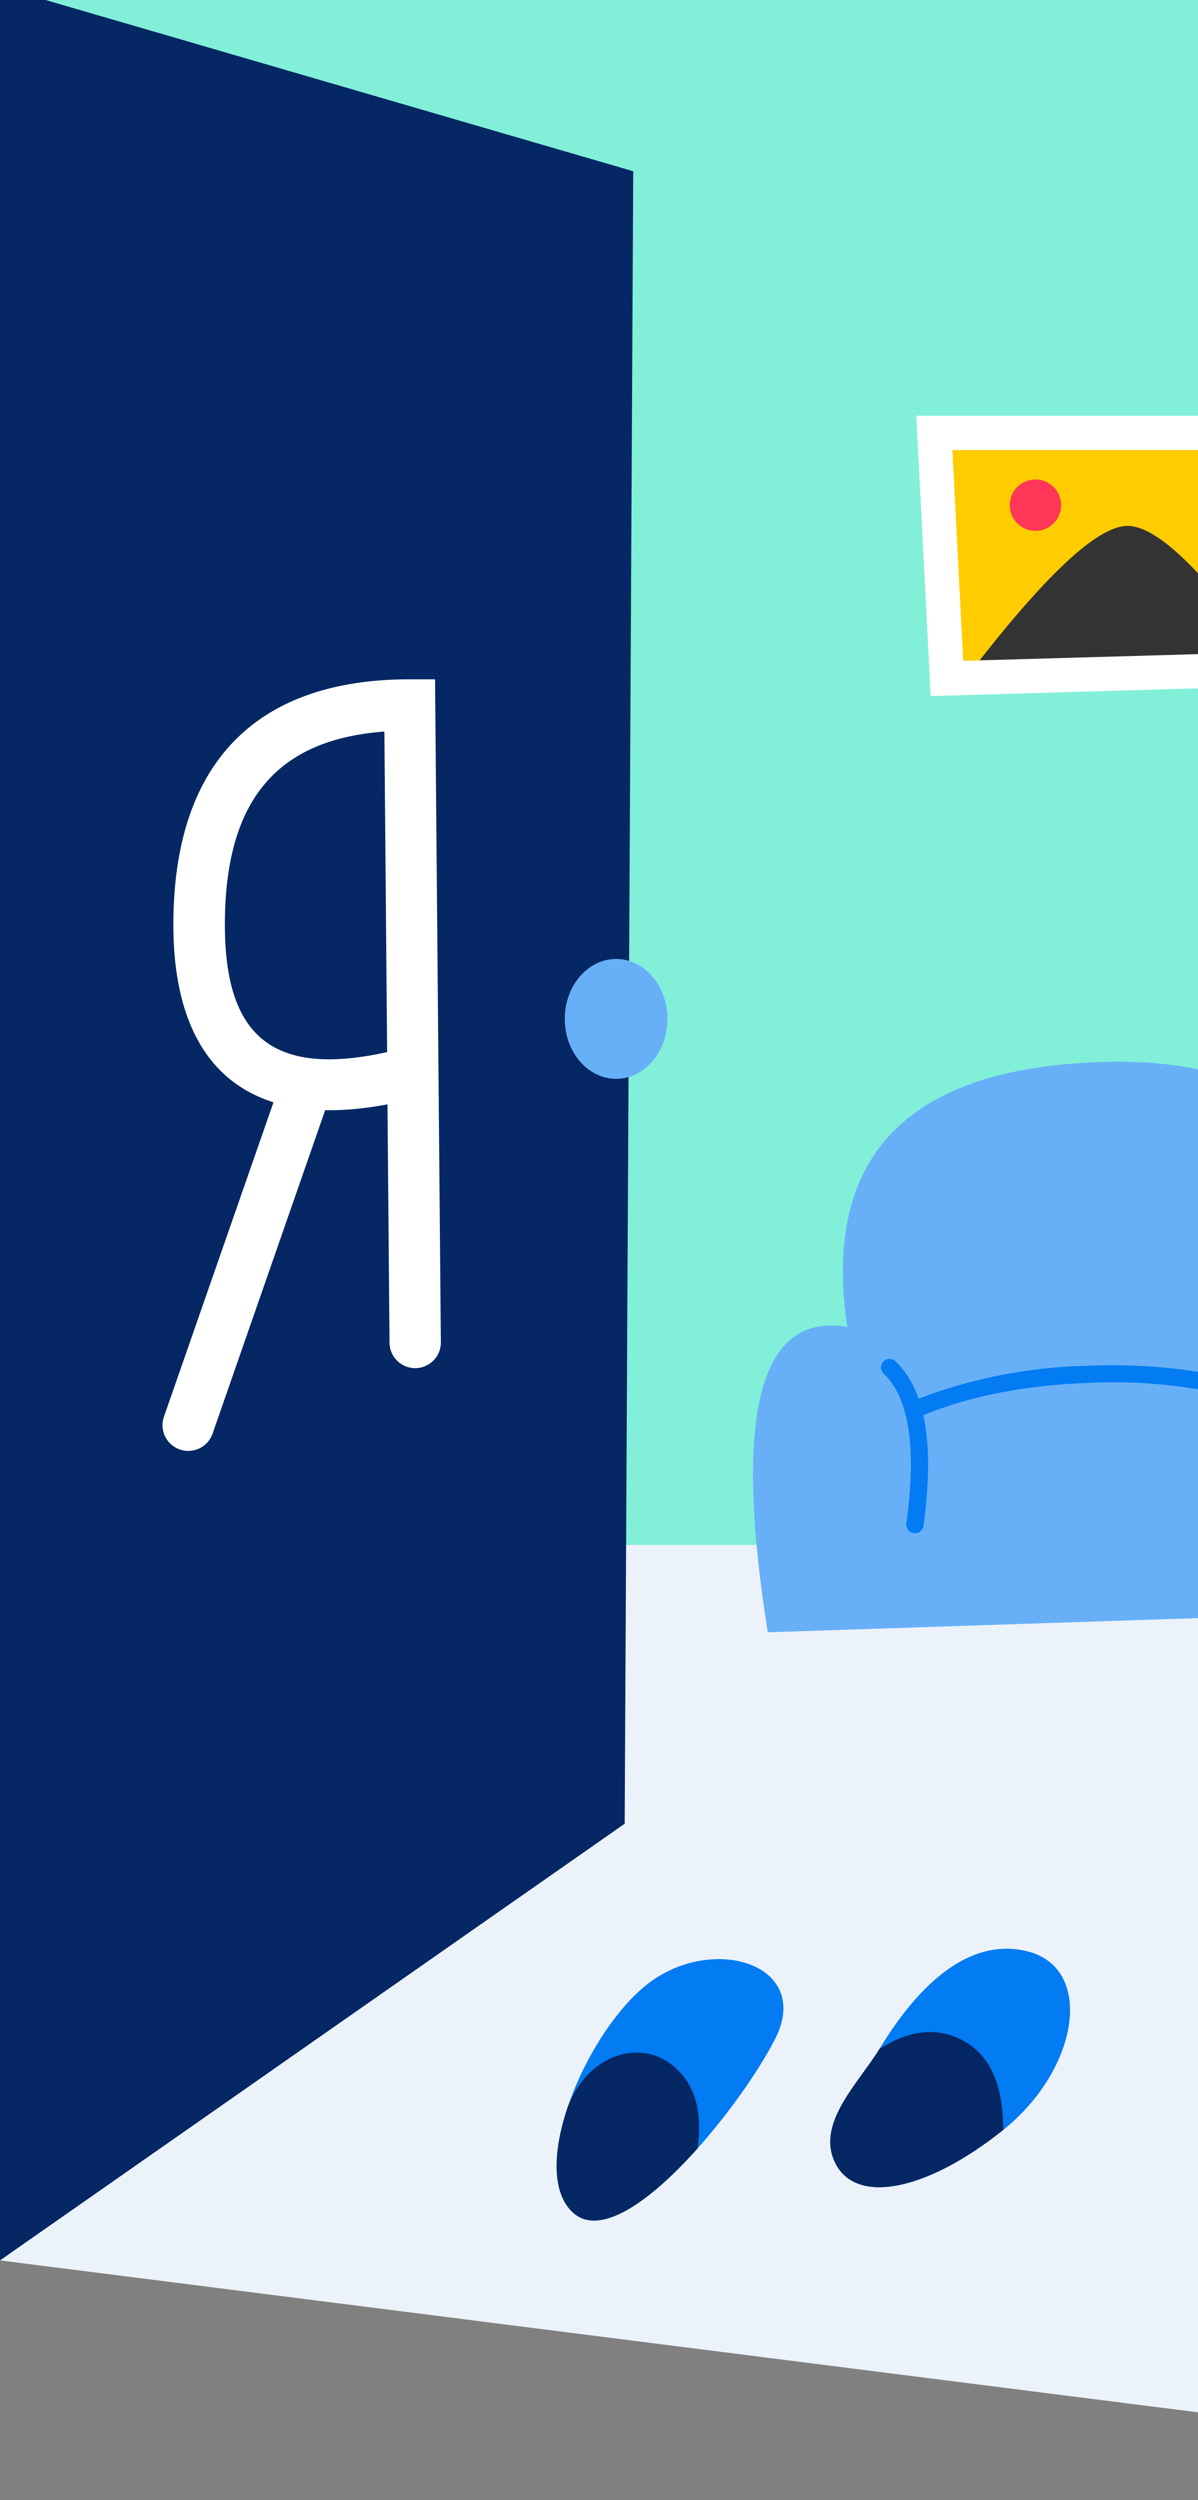 <svg xmlns="http://www.w3.org/2000/svg" width="70" height="146" class="mdl-js"><rect width="100%" height="100%" fill="#808080" stroke="none"/><g fill="none"><path fill="#82EFD9" d="M0 0h71v100.22H22.23V19.77z"/><path fill="#ECF2F9" d="M0 132l71 9V90.22H22.23v25.9z"/><path fill="#FC0" d="M71.8 25.78H55.13l.69 13.32 15.72-.44z"/><path fill="#333" d="M56.5 39.52c4.5-5.88 7.62-8.81 9.38-8.81 1.35 0 3.34 1.63 5.96 4.91l-.2 3.55-15.14.35z"/><circle cx="60.5" cy="29.5" r="1.5" fill="#FF3756"/><path fill="#027BF3" d="M33.47 129.2c-2.78-2.57 1.1-11.33 4.92-13.73 3.82-2.4 9-.54 6.9 3.6-2.12 4.15-9.03 12.7-11.82 10.13zm15.38-2.8c-1.25-2.33 1.28-4.7 2.53-6.74 1.24-2.03 4.33-6.63 8.48-5.75 4.15.87 3.23 6.9-1.24 10.47-4.46 3.57-8.52 4.35-9.77 2.02z"/><path fill="#052763" d="M0 0h2.66L37 10l-.5 96.5L0 132V0zm33.47 129.2c-1.22-1.13-1.16-3.44-.39-5.88 1-3.14 4.05-4.3 6.07-2.82 1.4 1.03 1.93 2.68 1.61 4.96-2.65 2.97-5.67 5.24-7.29 3.74zm15.38-2.8c-1.25-2.33 1.28-4.7 2.53-6.74 1.81-1.16 3.48-1.3 4.98-.45 1.51.86 2.26 2.58 2.26 5.17-4.46 3.57-8.52 4.35-9.77 2.02z"/><path fill="#67B0F8" d="M72.81 94.4l-27.95.92c-2.03-12.77-.47-18.71 4.65-17.83-1.45-9.72 3.24-14.87 14.09-15.44 3.31-.18 6.1.14 8.37.95l.84 31.4zM36 63c-1.66 0-3-1.57-3-3.5s1.34-3.5 3-3.5 3 1.57 3 3.5-1.34 3.5-3 3.5z"/><path fill="#037BF3" d="M53.67 81.68a29.47 29.47 0 0 1 9.82-1.92c3.79-.16 7.31.28 10.56 1.3a.5.5 0 1 1-.3.95 29.87 29.87 0 0 0-10.22-1.25c-3.66.14-6.86.77-9.58 1.88.37 1.69.37 3.84.01 6.46a.5.5 0 1 1-1-.14c.61-4.42.15-7.33-1.3-8.72a.5.5 0 1 1 .69-.72 5.4 5.4 0 0 1 1.32 2.16z"/><path fill="#FFF" d="M19 64.83l-6.58 18.89a1.5 1.5 0 1 1-2.84-.99l6.4-18.36c-3.81-1.2-5.85-4.7-5.85-10.37 0-9.37 4.76-14.33 13.8-14.33h1.49l.34 38.71a1.5 1.5 0 0 1-3 .03l-.12-13.92c-1.31.25-2.52.36-3.63.34zM13.14 54c0 6.6 2.87 8.9 9.48 7.44l-.16-18.72c-6.34.47-9.32 4.08-9.32 11.28zM73 40.11l-18.62.54-.84-16.37h19.8L73 40.1zm-1.7-13.83H55.65l.63 12.31 14.76-.42.26-11.9z"/></g></svg>
